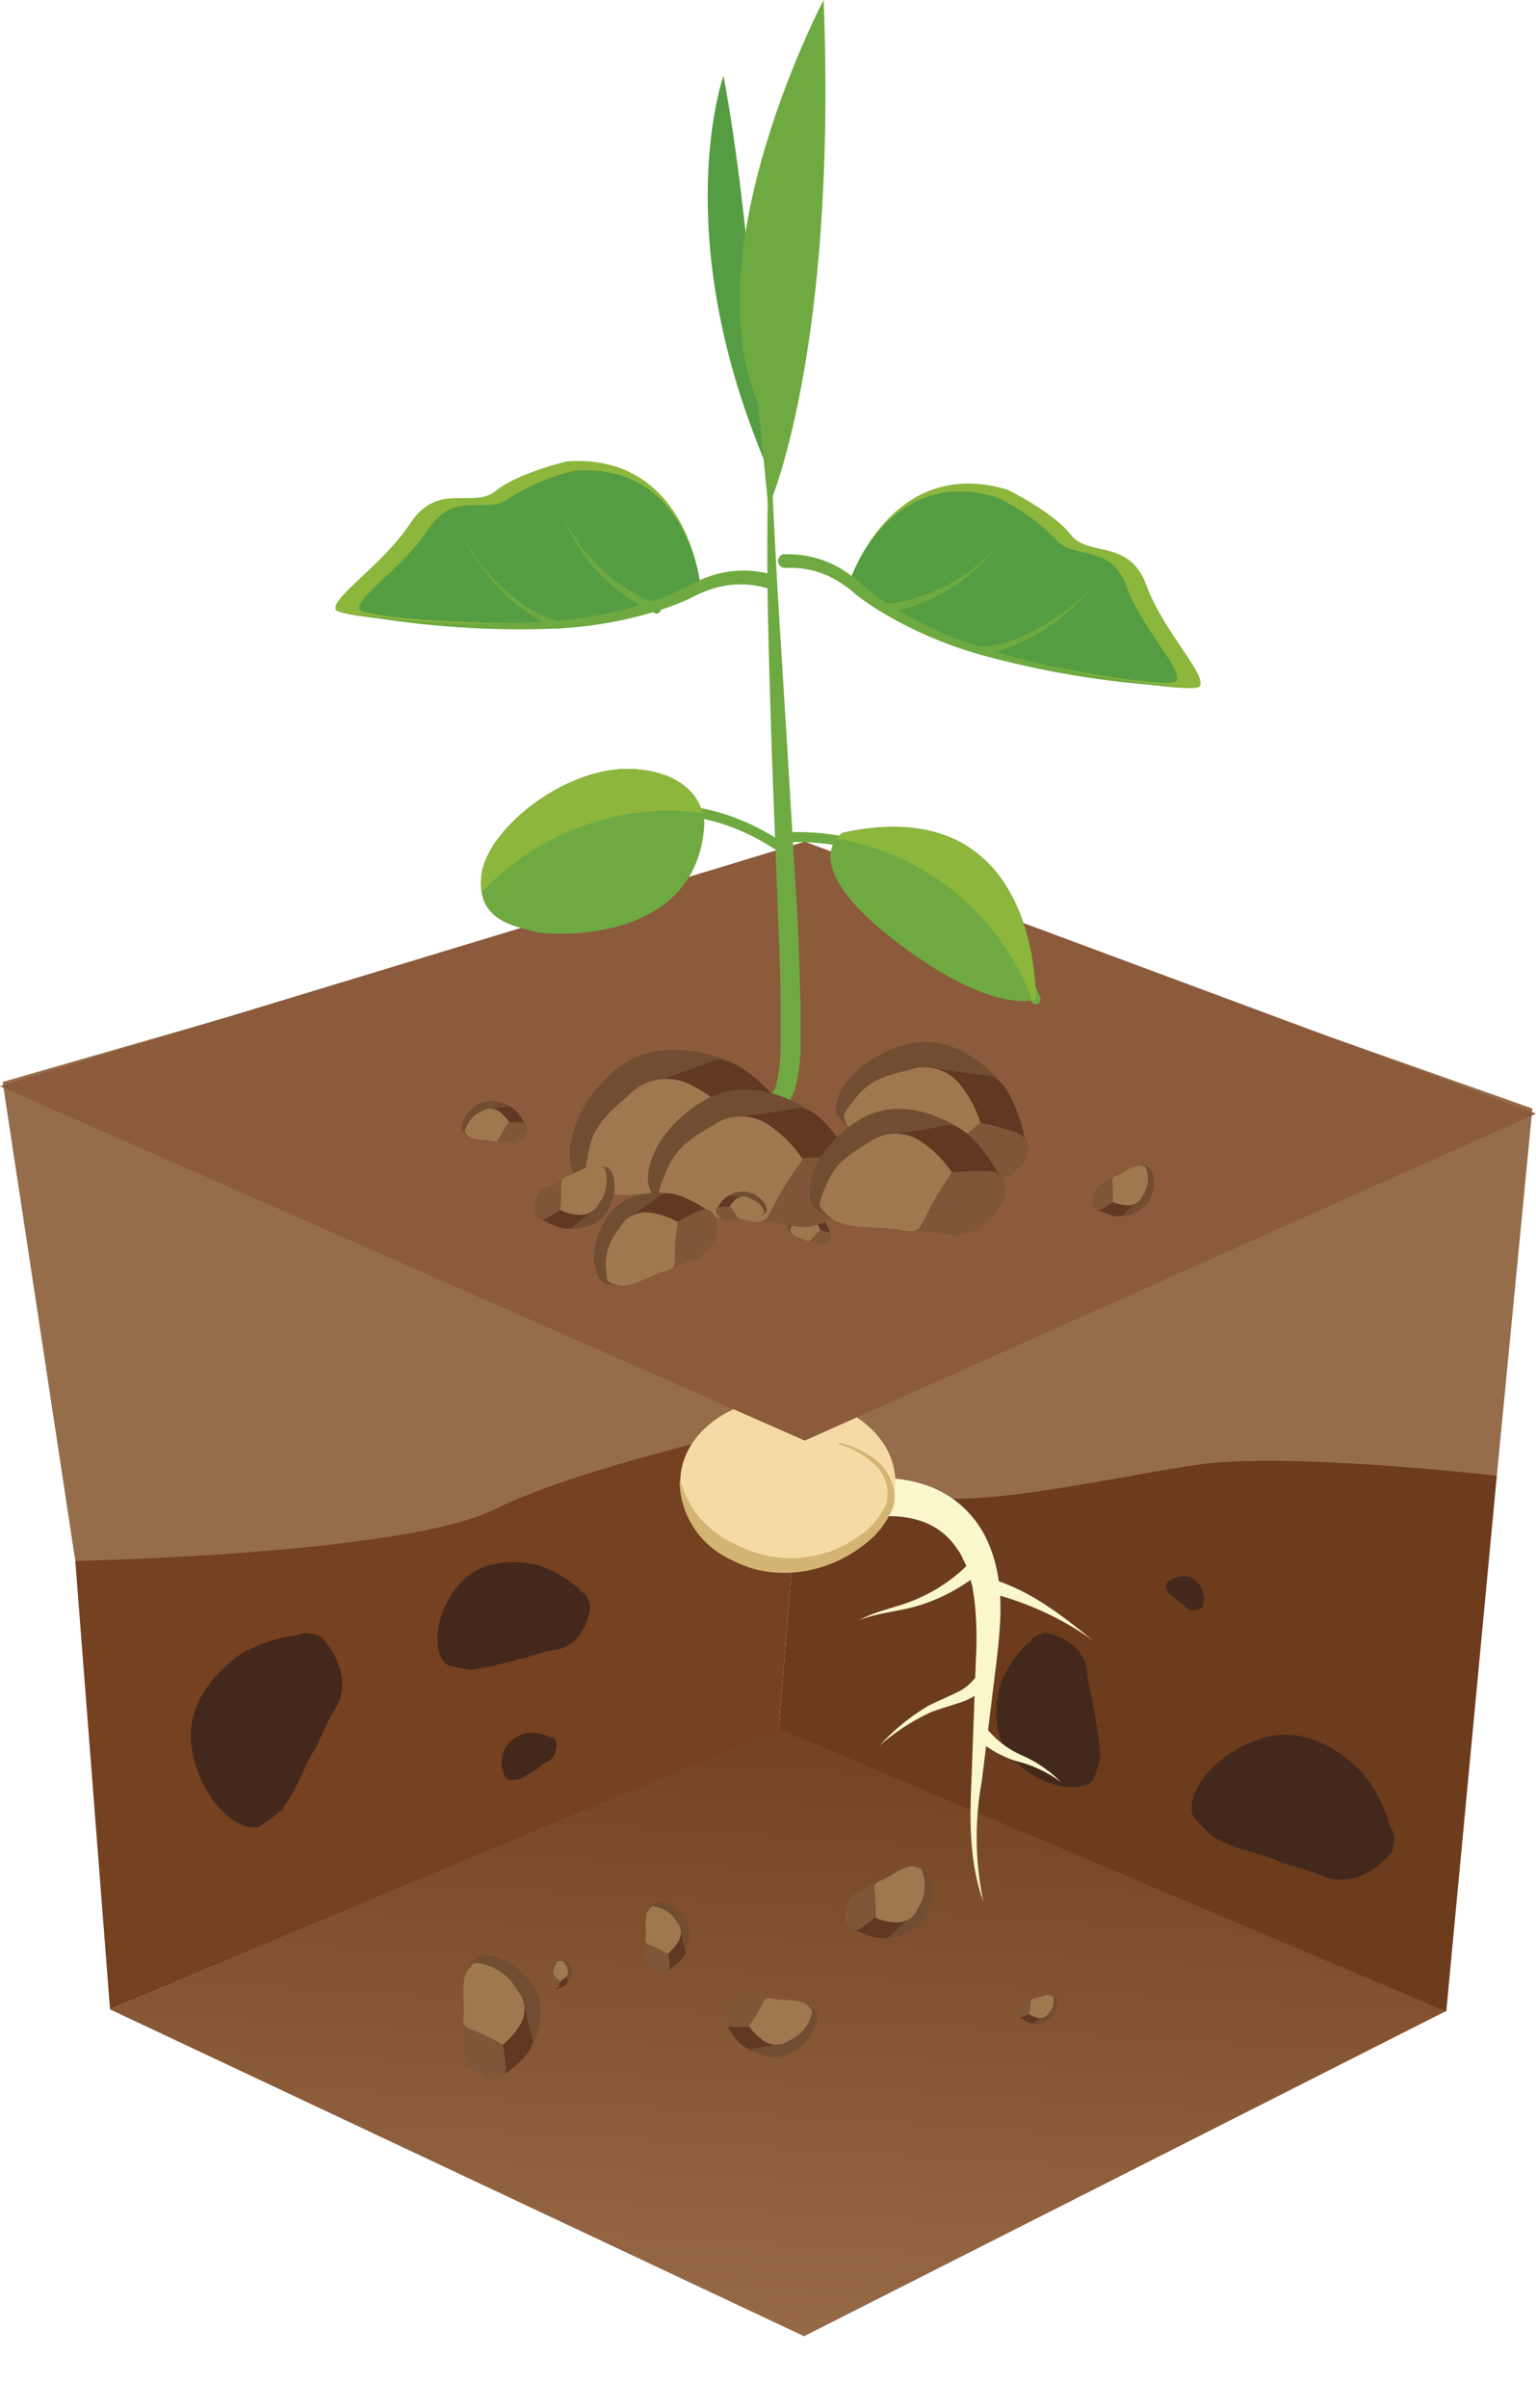 <?xml version="1.0" encoding="UTF-8"?>
<svg xmlns="http://www.w3.org/2000/svg" xmlns:xlink="http://www.w3.org/1999/xlink" viewBox="0 0 110.57 173.27">
  <defs>
    <style>.cls-1,.cls-19{fill:none;}.cls-2{fill:#956d4b;}.cls-3{clip-path:url(#clip-path);}.cls-4{fill:url(#Безымянный_градиент_2);}.cls-5{fill:#754120;}.cls-6{fill:#44281c;}.cls-7{fill:#6c3c1d;}.cls-8{fill:#714d31;}.cls-9{fill:#613822;}.cls-10{fill:#7f5637;}.cls-11{fill:#a07850;}.cls-12{fill:#faf7cd;}.cls-13{fill:#f5daa5;}.cls-14{fill:#d3b473;}.cls-15{fill:#8b5b3c;}.cls-16{fill:#8cb63c;}.cls-17{fill:#559d42;}.cls-18{fill:#6eaa41;}.cls-19{stroke:#6eaa41;stroke-linecap:round;stroke-linejoin:round;stroke-width:0.72px;}.cls-20{fill:#613922;}</style>
    <clipPath id="clip-path">
      <polygon class="cls-1" points="7.92 144.6 57.88 168.12 104.11 144.71 56.05 124.35 7.92 144.6"></polygon>
    </clipPath>
    <linearGradient id="Безымянный_градиент_2" x1="-3213.97" y1="-430.63" x2="-3211.17" y2="-430.63" gradientTransform="matrix(34.36, 0, 0, -34.36, 110416.25, -14648.68)" gradientUnits="userSpaceOnUse">
      <stop offset="0" stop-color="#a17551"></stop>
      <stop offset="0.38" stop-color="#a17551"></stop>
      <stop offset="0.89" stop-color="#7a4928"></stop>
      <stop offset="1" stop-color="#72401f"></stop>
    </linearGradient>
  </defs>
  <g id="Слой_2" data-name="Слой 2">
    <g id="Слой_1-2" data-name="Слой 1">
      <path class="cls-2" d="M57.88,102s9.63,11.3,17.06,11.77,32.81-7.57,32.81-7.57l2.56-26.43L57.88,61.24Z"></path>
      <path class="cls-2" d="M.19,77.86l5.23,34.47s18.58,2.79,21.83,1.86,18.12-6.51,22.3-6.51S57.88,102,57.88,102V61.24Z"></path>
      <g class="cls-3">
        <rect class="cls-4" x="31.58" y="97.03" width="48.87" height="98.4" transform="translate(-93.02 194.31) rotate(-86.92)"></rect>
      </g>
      <path class="cls-5" d="M7.92,144.6l-2.5-32.27s23.69-.46,30.2-3.72S57.88,102,57.88,102l-1.83,22.39Z"></path>
      <path class="cls-6" d="M41.68,114.34a8.35,8.35,0,0,0-2.83-1.67v0s-3.78-1.13-5.85,1.41-1.7,5.29-.77,5.73a10.92,10.92,0,0,0,1.63.35l.1,0a28.09,28.09,0,0,0,3.5-.79,1.83,1.83,0,0,0,.61-.16l.65-.19c1.48-.46,1.66-.13,2.69-1a4,4,0,0,0,1.08-2.54l-.21-.51h0l0,0a1,1,0,0,0-.59-.5"></path>
      <path class="cls-6" d="M21.4,117.66a11,11,0,0,0-4,1.33v0s-4.3,2.7-3.59,6.84,3.66,6.13,4.88,5.6a13.64,13.64,0,0,0,1.71-1.28l0-.13c.92-1.05,1.6-3.16,2.21-4.05a2.38,2.38,0,0,0,.36-.72c.1-.21.21-.42.37-.79.81-1.82,1.28-1.71,1.29-3.46a5.12,5.12,0,0,0-1.54-3.21,3.47,3.47,0,0,0-.65-.22v0h-.07a1.26,1.26,0,0,0-1,.13"></path>
      <path class="cls-7" d="M57.88,102l-1.83,22.39,48.06,20.36,3.64-38.55s-15-1.73-21.48-.8S68.44,109.08,65,107.22A45.07,45.07,0,0,1,57.88,102"></path>
      <path class="cls-6" d="M39.58,125a3.48,3.48,0,0,0-1.25-.31h0a2.29,2.29,0,0,0-2,1.18c-.49,1.19,0,2.18.35,2.24l.65-.06,0,0a12.3,12.3,0,0,0,1.23-.69l.21-.13L39,127c.5-.34.61-.24.89-.69a1.5,1.5,0,0,0,.12-1.07l-.13-.17h0Z"></path>
      <path class="cls-6" d="M86.66,115.32a2.32,2.32,0,0,0-.11-.89h0s-.38-1-1.27-1-1.43.51-1.37.78l.2.41,0,0,.75.63.14.1.14.11c.35.24.31.34.67.41a1,1,0,0,0,.73-.19l.07-.12h0v-.23Z"></path>
      <path class="cls-6" d="M100.09,131.51a11.07,11.07,0,0,0-1.91-3.82h0s-3.31-3.9-7.35-2.59-5.6,4.53-4.89,5.68a13.68,13.68,0,0,0,1.53,1.52l.13,0c1.19.77,3.39,1.13,4.37,1.61a2.24,2.24,0,0,0,.77.26c.22.07.45.15.84.26,1.94.54,1.9,1,3.64.79a5.19,5.19,0,0,0,3-2,3,3,0,0,0,.13-.68h0v-.07a1.31,1.31,0,0,0-.28-1"></path>
      <path class="cls-6" d="M74,118.22a8.59,8.59,0,0,0-1.87,2.69v0s-1.4,3.67,1,5.9,5.11,2.09,5.62,1.19a11,11,0,0,0,.46-1.59l0-.09a27.75,27.75,0,0,0-.52-3.54,1.8,1.8,0,0,0-.11-.61c0-.17-.07-.35-.14-.66-.34-1.49,0-1.65-.81-2.73a4,4,0,0,0-2.44-1.27l-.51.17h0l0,0a.91.91,0,0,0-.54.53"></path>
      <path class="cls-8" d="M74.15,145.6a1.58,1.58,0,0,0,1.57-.41c.54-.7.43-1.44.17-1.55l-.44-.09c-.29,0-.32.7-.33.71Z"></path>
      <path class="cls-9" d="M73.21,145s.88.79,1.24.55a8.71,8.71,0,0,1,.8-.46l0-.24-1-.32-.57.19Z"></path>
      <path class="cls-10" d="M73.15,144.89c0,.1.12.36.4.27s.53-.23.53-.23l.32-1c.07-.14.15-.19-.25-.06s-.45,0-.72.3a1.07,1.07,0,0,0-.28.69"></path>
      <path class="cls-11" d="M74.08,144.93a4.61,4.61,0,0,0,.12-.7c0-.3,0-.39.29-.42s.83-.34,1.1-.23.26.09.26.44a1.26,1.26,0,0,1-.38.87.72.72,0,0,1-.76.32,1.79,1.79,0,0,1-.63-.28"></path>
      <path class="cls-8" d="M63.47,139.48s2.39.12,3.24-1.67.26-3.36-.36-3.49a7.46,7.46,0,0,0-1,0c-.65,0-.37,1.67-.39,1.7Z"></path>
      <path class="cls-9" d="M61.12,138.65s2.3,1.32,3,.62,1.53-1.4,1.53-1.4l-.16-.52a7.5,7.5,0,0,0-2.26-.25c-.37.2-1,.62-1.16.69Z"></path>
      <path class="cls-10" d="M60.93,138.38c.11.21.44.73,1,.4a8.38,8.38,0,0,0,1-.75s.19-1.94.26-2.29.23-.48-.58,0-1,.31-1.44,1a2.41,2.41,0,0,0-.28,1.66"></path>
      <path class="cls-11" d="M63,138a11.07,11.07,0,0,0,0-1.59c-.09-.7-.15-.87.42-1.08s1.68-1.13,2.33-1,.6.07.77.84a2.89,2.89,0,0,1-.42,2.1,1.58,1.58,0,0,1-1.51,1.07A4,4,0,0,1,63,138"></path>
      <path class="cls-8" d="M53.51,147.24s1.87,1.42,3.54.43,2.05-2.58,1.62-3a7.68,7.68,0,0,0-.83-.53c-.56-.33-1.22,1.15-1.25,1.17Z"></path>
      <path class="cls-9" d="M52.06,145.29s1.14,2.33,2.08,2.14,2-.3,2-.3l.15-.5s-1.29-1.4-1.69-1.44-1.15-.05-1.32-.08Z"></path>
      <path class="cls-10" d="M52.06,145c0,.23-.05.83.58.87a10.13,10.13,0,0,0,1.26,0l1.46-1.71c.25-.25.45-.27-.47-.33s-1-.27-1.7,0A2.36,2.36,0,0,0,52.06,145"></path>
      <path class="cls-11" d="M53.9,145.81a11.63,11.63,0,0,0,.83-1.32c.31-.61.35-.79.93-.65s2,0,2.44.45.45.38.17,1.1a2.81,2.81,0,0,1-1.49,1.47,1.58,1.58,0,0,1-1.81,0,4.06,4.06,0,0,1-1.07-1.09"></path>
      <path class="cls-8" d="M49.22,140.81a2.68,2.68,0,0,0,.09-2.73c-.86-1.21-2.1-1.39-2.41-1l-.35.68c-.21.44,1,.84,1,.87Z"></path>
      <path class="cls-9" d="M47.82,142s1.7-1,1.49-1.72a15.08,15.08,0,0,1-.35-1.51l-.4-.09s-1,1.08-1,1.39,0,.87,0,1Z"></path>
      <path class="cls-10" d="M47.58,142.07c.18,0,.64,0,.62-.51a6,6,0,0,0-.11-1l-1.4-1c-.2-.17-.23-.32-.21.38s-.15.74.12,1.3a1.79,1.79,0,0,0,1,.79"></path>
      <path class="cls-11" d="M48.09,140.61a8.8,8.8,0,0,0-1.06-.55c-.48-.19-.62-.21-.55-.67s-.12-1.51.18-1.89.26-.37.83-.2a2.14,2.14,0,0,1,1.22,1,1.18,1.18,0,0,1,.14,1.38,3,3,0,0,1-.76.89"></path>
      <path class="cls-8" d="M40.75,142.82a1.17,1.17,0,0,0,.39-1.12c-.21-.61-.7-.84-.87-.73l-.23.23.29.49Z"></path>
      <path class="cls-9" d="M40,143.15s.84-.2.84-.52a5.52,5.52,0,0,1,0-.67l-.16-.09-.58.45-.12.42Z"></path>
      <path class="cls-10" d="M39.91,143.13l.32-.13.08-.41-.45-.59c-.06-.1-.06-.16-.14.13s-.15.29-.12.55a.76.76,0,0,0,.31.45"></path>
      <path class="cls-11" d="M40.31,142.59l-.37-.36-.15-.35.32-.76.37,0a.89.89,0,0,1,.37.58.51.51,0,0,1-.11.59Z"></path>
      <path class="cls-8" d="M38.15,147.49s1.64-2.63.14-4.72-3.66-2.39-4.19-1.77a8.62,8.62,0,0,0-.6,1.16c-.37.77,1.66,1.46,1.69,1.51Z"></path>
      <path class="cls-9" d="M35.75,149.65s2.94-1.8,2.57-3a26.63,26.63,0,0,1-.64-2.62l-.69-.14s-1.69,1.88-1.69,2.42.08,1.51.06,1.75Z"></path>
      <path class="cls-10" d="M35.32,149.69c.31,0,1.1,0,1.08-.88a11.58,11.58,0,0,0-.2-1.66s-2.08-1.41-2.43-1.72-.41-.56-.37.66-.25,1.29.22,2.25a3.11,3.11,0,0,0,1.7,1.35"></path>
      <path class="cls-11" d="M36.2,147.15a14.53,14.53,0,0,0-1.83-.93c-.85-.33-1.09-.37-1-1.16s-.22-2.61.29-3.27.45-.64,1.44-.35a3.69,3.69,0,0,1,2.12,1.78,2.09,2.09,0,0,1,.28,2.39,5.35,5.35,0,0,1-1.32,1.54"></path>
      <path class="cls-12" d="M62,106.42a10.64,10.64,0,0,1,2.58,0A9.66,9.66,0,0,1,67,107a7.46,7.46,0,0,1,3.82,3.37c1.61,3,1.24,6.31.92,9.15l-1.07,8.69a22.42,22.42,0,0,0,.12,8.64c-1-2.76-1-5.8-.86-8.7l.32-8.74a25.67,25.67,0,0,0-.1-4.23l-.15-1-.28-1a3.39,3.39,0,0,0-.36-.9,3.74,3.74,0,0,0-.45-.81,5,5,0,0,0-2.79-2.07,7.13,7.13,0,0,0-1.8-.29,8.18,8.18,0,0,0-1.78.16Z"></path>
      <ellipse class="cls-13" cx="56.71" cy="106.64" rx="7.74" ry="6.05"></ellipse>
      <path class="cls-14" d="M49,106.64A7,7,0,0,0,53,111.15a8.39,8.39,0,0,0,8.77-.56,5.64,5.64,0,0,0,2-2.29,2.83,2.83,0,0,0-.67-2.78,6.36,6.36,0,0,0-2.73-1.6l0-.11a6.55,6.55,0,0,1,2.95,1.48,3.86,3.86,0,0,1,.9,1.44,2.65,2.65,0,0,1,.06,1.76,6.22,6.22,0,0,1-2.1,2.69,9.54,9.54,0,0,1-3,1.58,8.94,8.94,0,0,1-3.42.4,8.32,8.32,0,0,1-1.71-.32,12.26,12.26,0,0,1-1.59-.68,6.31,6.31,0,0,1-3.54-5.52Z"></path>
      <path class="cls-12" d="M70.42,113.27a12.93,12.93,0,0,1-4.13,2.22c-1.49.49-3,.52-4.45,1.11,1.34-.75,2.92-.95,4.27-1.58a11.81,11.81,0,0,0,3.64-2.5Z"></path>
      <path class="cls-12" d="M71.53,113.67c2.77.87,5,2.65,7.12,4.36a22.11,22.11,0,0,0-7.36-3.39Z"></path>
      <path class="cls-12" d="M71.18,121.09a4.17,4.17,0,0,1-2,1.41c-.71.23-1.45.45-2.14.7a15.69,15.69,0,0,0-3.73,2.42,15.62,15.62,0,0,1,3.52-2.87c.68-.34,1.36-.62,2-.94a3.37,3.37,0,0,0,1.5-1.26Z"></path>
      <path class="cls-12" d="M71.07,124.44a6.73,6.73,0,0,0,2.52,1.89,9.19,9.19,0,0,1,2.78,1.91,8.88,8.88,0,0,0-3-1.45,7.54,7.54,0,0,1-3.09-1.71Z"></path>
      <polygon class="cls-15" points="0 78.16 57.93 103.67 110.57 80.14 57.93 60.57 0 78.16"></polygon>
      <path class="cls-16" d="M61.21,41.71s3-9,11.34-6.46c0,0,3.26,1.59,4.53,3.23s4.2.25,5.44,3.63,4.4,6.46,3.84,7.29S63.16,46.62,61.21,41.71Z"></path>
      <path class="cls-17" d="M61.17,41.8s2.81-8.41,10.6-6a15.21,15.21,0,0,1,4.23,3c1.19,1.52,3.93.23,5.09,3.39s4.11,6,3.58,6.82S63,46.39,61.17,41.8Z"></path>
      <path class="cls-18" d="M63.76,43.47A11.59,11.59,0,0,0,66,43a13.4,13.4,0,0,0,2.19-.89,12,12,0,0,0,3.71-3,12.15,12.15,0,0,1-3.54,3.27,12.89,12.89,0,0,1-4.55,1.73.34.34,0,0,1-.11-.67h0Z"></path>
      <path class="cls-18" d="M70.53,46.53a7.44,7.44,0,0,0,2.25-.42,13.31,13.31,0,0,0,2.15-1,16.08,16.08,0,0,0,2-1.33,22.22,22.22,0,0,0,1.77-1.6A22.59,22.59,0,0,1,77,43.92a15,15,0,0,1-1.91,1.45,12.1,12.1,0,0,1-2.15,1.1,8.2,8.2,0,0,1-2.39.58.26.26,0,1,1,0-.52h0Z"></path>
      <path class="cls-18" d="M56.48,39.89a7.5,7.5,0,0,1,4,1,10.28,10.28,0,0,1,1.62,1.23,15.8,15.8,0,0,0,1.54,1.15,28.08,28.08,0,0,0,7,3.33,65.14,65.14,0,0,0,15.38,2.86,65.89,65.89,0,0,1-15.53-2.37,29.51,29.51,0,0,1-7.26-3.18,18.56,18.56,0,0,1-1.64-1.15,9.35,9.35,0,0,0-1.54-1.1,6.59,6.59,0,0,0-3.5-.79h0a.51.51,0,0,1-.54-.47.52.52,0,0,1,.48-.54Z"></path>
      <path class="cls-16" d="M50.4,42.05s-.9-9.44-9.58-8.85c0,0-3.54.82-5.14,2.13s-4.16-.7-6.13,2.31S23.81,43,24.17,43.88,47.4,46.39,50.4,42.05Z"></path>
      <path class="cls-17" d="M50.42,42.15s-.84-8.83-9-8.28a15.24,15.24,0,0,0-4.8,2c-1.5,1.22-3.89-.65-5.73,2.16s-5.36,5-5,5.83S47.62,46.21,50.42,42.15Z"></path>
      <path class="cls-18" d="M47.2,44.15A12.3,12.3,0,0,1,45,42.88a13.92,13.92,0,0,1-1.87-1.63,12.37,12.37,0,0,1-2.59-4.12A12,12,0,0,0,43.37,41a12.61,12.61,0,0,0,4,2.51h0a.34.34,0,0,1,.19.44.33.33,0,0,1-.43.19Z"></path>
      <path class="cls-18" d="M40.13,45.15a7.82,7.82,0,0,1-2.2-1.1,12,12,0,0,1-1.84-1.56,15,15,0,0,1-1.54-1.84,23.63,23.63,0,0,1-1.26-2c.43.67.87,1.33,1.36,2a14.84,14.84,0,0,0,1.62,1.74,12.28,12.28,0,0,0,1.87,1.42,7.64,7.64,0,0,0,2.1.92h0a.27.27,0,0,1,.19.31.26.26,0,0,1-.31.2Z"></path>
      <path class="cls-18" d="M55.1,42.3a6.63,6.63,0,0,0-3.59,0,8.87,8.87,0,0,0-1.75.72,18.36,18.36,0,0,1-1.85.75,29,29,0,0,1-7.79,1.46A65.8,65.8,0,0,1,24.45,44a65.55,65.55,0,0,0,15.63.69,28.87,28.87,0,0,0,7.56-1.67c.61-.23,1.19-.5,1.76-.78a9.88,9.88,0,0,1,1.86-.83,7.44,7.44,0,0,1,4.16-.1.51.51,0,1,1-.26,1h0Z"></path>
      <path class="cls-18" d="M55.5,30.26c0,4,.25,8,.46,12l.74,12,.72,12q.13,3,.2,6c0,1,0,2,0,3a12.16,12.16,0,0,1-.41,3.2l0-.07a3.38,3.38,0,0,1-.25.61,3.19,3.19,0,0,1-.37.56,1.85,1.85,0,0,1-1.41.69.67.67,0,0,1,0-1.33h0a.55.55,0,0,0,.38-.23,1.51,1.51,0,0,0,.2-.31,1.59,1.59,0,0,0,.14-.35l0-.07a11.9,11.9,0,0,0,.29-2.75c0-1,0-2,0-3,0-2-.09-4-.17-6l-.46-12C55.32,46.31,55,38.28,55.5,30.26Z"></path>
      <path class="cls-19" d="M74.55,71.91A18.58,18.58,0,0,0,56.6,60.25"></path>
      <path class="cls-18" d="M60.67,59.92S57.09,62,64.29,67.59s10.26,4.32,10.26,4.32S75,56.79,60.67,59.92Z"></path>
      <path class="cls-16" d="M74.31,72a1.6,1.6,0,0,0,.24-.06s.46-15.12-13.88-12a1.92,1.92,0,0,0-.45.41A18.22,18.22,0,0,1,74.31,72Z"></path>
      <path class="cls-19" d="M35.28,64.22s9.46-10.61,20.6-3.47"></path>
      <path class="cls-18" d="M50.7,59.28s.09-3.46-4.81-3.92S35.14,59.53,34.67,62.9s2.42,3.73,3.67,4.11S50.26,68,50.7,59.28Z"></path>
      <path class="cls-16" d="M47.91,58.33a16.81,16.81,0,0,1,2.68.21c-.28-1-1.25-2.86-4.7-3.18C41,54.9,35.14,59.53,34.67,62.9a4.45,4.45,0,0,0,0,1.32A18.79,18.79,0,0,1,47.91,58.33Z"></path>
      <path class="cls-17" d="M52.08,5.46s-4,11.18,3,27.82C55.06,33.28,54.07,15.89,52.08,5.46Z"></path>
      <path class="cls-18" d="M59.29,0s-9.44,17.88-4.72,29.06l.74,7.45S60.28,25.58,59.29,0Z"></path>
      <path class="cls-8" d="M59.38,87.92a1.62,1.62,0,0,0-1.58-.58c-.88.27-1.22,1-1.07,1.21a3.14,3.14,0,0,0,.32.33c.22.22.68-.39.7-.4S59.38,87.92,59.38,87.92Z"></path>
      <path class="cls-20" d="M59.84,89s-.28-1.19-.73-1.21-1-.08-1-.08L58,87.9s.44.78.62.85.53.14.6.17A3.5,3.5,0,0,0,59.84,89Z"></path>
      <path class="cls-10" d="M59.8,89.12c0-.1.11-.38-.17-.46a5.11,5.11,0,0,0-.58-.12s-.72.54-.86.63-.24.07.18.19.41.23.78.19A1.11,1.11,0,0,0,59.8,89.12Z"></path>
      <path class="cls-11" d="M59.05,88.54a4.66,4.66,0,0,0-.53.51c-.21.25-.25.33-.5.2S57.11,89,57,88.78s-.17-.22,0-.53a1.29,1.29,0,0,1,.84-.51.74.74,0,0,1,.84.18A2,2,0,0,1,59.05,88.54Z"></path>
      <path class="cls-8" d="M36.94,79.77a2.43,2.43,0,0,0-2.45-.36c-1.17.66-1.45,1.76-1.16,2.07a3.49,3.49,0,0,0,.57.38c.37.24.85-.77.88-.78Z"></path>
      <path class="cls-20" d="M37.92,81.14s-.76-1.63-1.41-1.51-1.4.17-1.4.17l-.11.35s.87,1,1.15,1,.79,0,.92.07A6.88,6.88,0,0,0,37.92,81.14Z"></path>
      <path class="cls-10" d="M37.92,81.37c0-.16,0-.58-.39-.61a5.56,5.56,0,0,0-.88,0s-.86,1-1,1.16-.31.18.32.23.66.21,1.18,0A1.63,1.63,0,0,0,37.92,81.37Z"></path>
      <path class="cls-11" d="M36.65,80.76a7.45,7.45,0,0,0-.59.9c-.23.42-.26.54-.66.43s-1.37,0-1.69-.34-.3-.27-.09-.77a2,2,0,0,1,1.05-1,1.11,1.11,0,0,1,1.26,0A2.8,2.8,0,0,1,36.65,80.76Z"></path>
      <path class="cls-8" d="M52.79,76.52s-5-2.52-8.58.56-3.7,7-2.49,7.88a15.16,15.16,0,0,0,2.21.89c1.46.54,2.36-3.26,2.44-3.31S52.79,76.52,52.79,76.52Z"></path>
      <path class="cls-20" d="M57.1,80.51s-3.74-5-5.88-4.14S46.59,78,46.59,78l-.14,1.27s3.69,2.74,4.66,2.66,2.73-.4,3.16-.41A21.2,21.2,0,0,0,57.1,80.51Z"></path>
      <path class="cls-10" d="M57.25,81.27c0-.55-.26-2-1.77-1.79a22.91,22.91,0,0,0-3,.63s-2.21,4-2.7,4.7-1,.84,1.25.56,2.37.23,4-.78A5.66,5.66,0,0,0,57.25,81.27Z"></path>
      <path class="cls-11" d="M52.51,80.11a25.24,25.24,0,0,0-1.38,3.49c-.46,1.59-.48,2-1.92,2s-4.7.86-6,0S42,84.88,42.34,83s1.21-2.71,2.87-4.14a3.77,3.77,0,0,1,4.28-.9A9.74,9.74,0,0,1,52.51,80.11Z"></path>
      <path class="cls-8" d="M72.22,78.14s-2.91-4-6.86-3-5.66,4-5.07,5.11a15.49,15.49,0,0,0,1.37,1.56c.91,1,3.12-1.58,3.21-1.59S72.22,78.14,72.22,78.14Z"></path>
      <path class="cls-20" d="M74,82.94s-.91-5.38-2.91-5.55-4.22-.61-4.22-.61l-.61.93S68,81.3,68.79,81.62s2.27.78,2.61.95A20.12,20.12,0,0,0,74,82.94Z"></path>
      <path class="cls-10" d="M73.79,83.59c.18-.46.59-1.65-.66-2.1a19.89,19.89,0,0,0-2.55-.69s-3.31,2.23-4,2.57-1.07.27.75.93,1.74,1.12,3.43,1A4.94,4.94,0,0,0,73.79,83.59Z"></path>
      <path class="cls-11" d="M70.58,80.8A22.83,22.83,0,0,0,68.12,83c-1,1-1.17,1.38-2.26.75s-4-1.2-4.65-2.36-.68-1,.33-2.31,2-1.62,3.87-2.07a3.27,3.27,0,0,1,3.67,1A8.44,8.44,0,0,1,70.58,80.8Z"></path>
      <path class="cls-8" d="M58.7,80.19s-4.18-3.22-8-1S46.06,84.93,47,85.93a16,16,0,0,0,1.86,1.21c1.24.75,2.76-2.56,2.85-2.6S58.7,80.19,58.7,80.19Z"></path>
      <path class="cls-20" d="M61.93,84.62s-2.53-5.27-4.65-4.85-4.53.62-4.53.62l-.36,1.14s2.89,3.18,3.8,3.28,2.57.12,3,.2A20.83,20.83,0,0,0,61.93,84.62Z"></path>
      <path class="cls-10" d="M61.92,85.35c.06-.52.13-1.87-1.29-2a19.3,19.3,0,0,0-2.84,0S55,86.71,54.46,87.25s-1,.6,1,.74,2.13.63,3.84,0A5.32,5.32,0,0,0,61.92,85.35Z"></path>
      <path class="cls-11" d="M57.79,83.43a24.36,24.36,0,0,0-1.9,2.95c-.7,1.37-.8,1.77-2.11,1.44s-4.46-.06-5.5-1-1-.87-.34-2.49S49.54,82,51.31,81a3.52,3.52,0,0,1,4.09,0A9.07,9.07,0,0,1,57.79,83.43Z"></path>
      <path class="cls-8" d="M80.44,87.51a2.51,2.51,0,0,0,2.31-1.14c.63-1.26.22-2.38-.21-2.48a6,6,0,0,0-.72,0c-.47,0-.28,1.18-.3,1.2Z"></path>
      <path class="cls-20" d="M78.78,86.91s1.62,1,2.11.47,1.1-1,1.1-1L81.88,86a5.34,5.34,0,0,0-1.6-.2c-.26.14-.71.43-.83.48A6.24,6.24,0,0,0,78.78,86.91Z"></path>
      <path class="cls-10" d="M78.65,86.71c.08.15.3.52.7.3a7.22,7.22,0,0,0,.75-.52s.15-1.37.21-1.62.16-.34-.41,0-.69.21-1,.68A1.73,1.73,0,0,0,78.65,86.71Z"></path>
      <path class="cls-11" d="M80.1,86.49a7.43,7.43,0,0,0,0-1.13c-.06-.5-.1-.62.31-.77s1.2-.77,1.66-.7.42.06.53.61A2,2,0,0,1,82.27,86a1.13,1.13,0,0,1-1.09.74A3,3,0,0,1,80.1,86.49Z"></path>
      <path class="cls-8" d="M40.66,88.41s2.15.3,3.05-1.25.49-3-.06-3.17a5.75,5.75,0,0,0-.91,0c-.6,0-.46,1.47-.48,1.5S40.66,88.41,40.66,88.41Z"></path>
      <path class="cls-20" d="M38.61,87.49s2,1.37,2.64.79a17.9,17.9,0,0,1,1.49-1.15l-.11-.48a6.56,6.56,0,0,0-2-.39c-.34.15-.94.48-1.1.53A9.6,9.6,0,0,0,38.61,87.49Z"></path>
      <path class="cls-10" d="M38.46,87.23c.08.2.34.7.86.44a8.76,8.76,0,0,0,1-.6s.31-1.73.41-2,.24-.42-.52,0-.9.2-1.38.77A2.16,2.16,0,0,0,38.46,87.23Z"></path>
      <path class="cls-11" d="M40.32,87.07a9.38,9.38,0,0,0,.08-1.43c0-.64-.08-.8.46-1s1.6-.88,2.17-.74.53.1.63.81a2.63,2.63,0,0,1-.53,1.86,1.46,1.46,0,0,1-1.45.85A3.7,3.7,0,0,1,40.32,87.07Z"></path>
      <path class="cls-8" d="M52.27,86.16a2,2,0,0,1,1.88-.29c.93.42,1.17,1.17,1,1.39a3.54,3.54,0,0,1-.44.27C54.39,87.7,54,87,54,87Z"></path>
      <path class="cls-20" d="M51.54,87.12s.55-1.13,1.06-1.06,1.08.09,1.08.09l.1.23s-.65.7-.87.72-.61.05-.7.07A5.43,5.43,0,0,1,51.54,87.12Z"></path>
      <path class="cls-10" d="M51.55,87.27a.31.31,0,0,1,.29-.42,4.42,4.42,0,0,1,.68,0s.68.66.83.77.24.12-.25.17-.5.15-.91,0A1.19,1.19,0,0,1,51.55,87.27Z"></path>
      <path class="cls-11" d="M52.52,86.83a5.14,5.14,0,0,1,.48.6c.18.28.21.37.52.29s1.06-.06,1.29-.27.23-.2.06-.53-.4-.46-.84-.66a.9.9,0,0,0-1,0A1.93,1.93,0,0,0,52.52,86.83Z"></path>
      <path class="cls-8" d="M69.31,81.36s-3.92-2.9-7.39-.81-4.2,5.44-3.3,6.35A14.71,14.71,0,0,0,60.37,88c1.16.67,2.5-2.42,2.58-2.46S69.31,81.36,69.31,81.36Z"></path>
      <path class="cls-20" d="M72.39,85.4S70,80.57,68,81s-4.18.66-4.18.66l-.32,1.06s2.74,2.89,3.58,3,2.38.07,2.75.13A18.85,18.85,0,0,0,72.39,85.4Z"></path>
      <path class="cls-10" d="M72.4,86.07c0-.48.08-1.73-1.24-1.79a18.15,18.15,0,0,0-2.63.1s-2.48,3.09-3,3.6-.93.57,1,.66,2,.55,3.55-.06A4.91,4.91,0,0,0,72.4,86.07Z"></path>
      <path class="cls-11" d="M68.53,84.38a21.51,21.51,0,0,0-1.69,2.76c-.63,1.29-.71,1.66-1.93,1.38s-4.12,0-5.1-.87-1-.78-.37-2.3,1.43-2.13,3.06-3.1a3.25,3.25,0,0,1,3.78-.12A8.27,8.27,0,0,1,68.53,84.38Z"></path>
      <path class="cls-8" d="M48.37,85.9s-3.22-.58-4.68,1.7-.92,4.5-.11,4.78a10.28,10.28,0,0,0,1.37.13c.9.06.78-2.19.82-2.23S48.37,85.9,48.37,85.9Z"></path>
      <path class="cls-20" d="M51.4,87.42s-2.89-2.18-3.93-1.35-2.32,1.63-2.32,1.63l.13.73s2.49.93,3,.72,1.45-.66,1.69-.73A12.07,12.07,0,0,0,51.4,87.42Z"></path>
      <path class="cls-10" d="M51.61,87.82c-.12-.3-.47-1.07-1.27-.71a12,12,0,0,0-1.55.83s-.58,2.59-.74,3-.39.62.78.1S50.19,90.84,51,90A3.28,3.28,0,0,0,51.61,87.82Z"></path>
      <path class="cls-11" d="M48.79,87.94a15.08,15.08,0,0,0-.21,2.16c0,1,.07,1.2-.75,1.39s-2.46,1.24-3.32,1-.8-.19-.89-1.27a3.86,3.86,0,0,1,.92-2.76,2.18,2.18,0,0,1,2.23-1.2A5.8,5.8,0,0,1,48.79,87.94Z"></path>
    </g>
  </g>
</svg>
